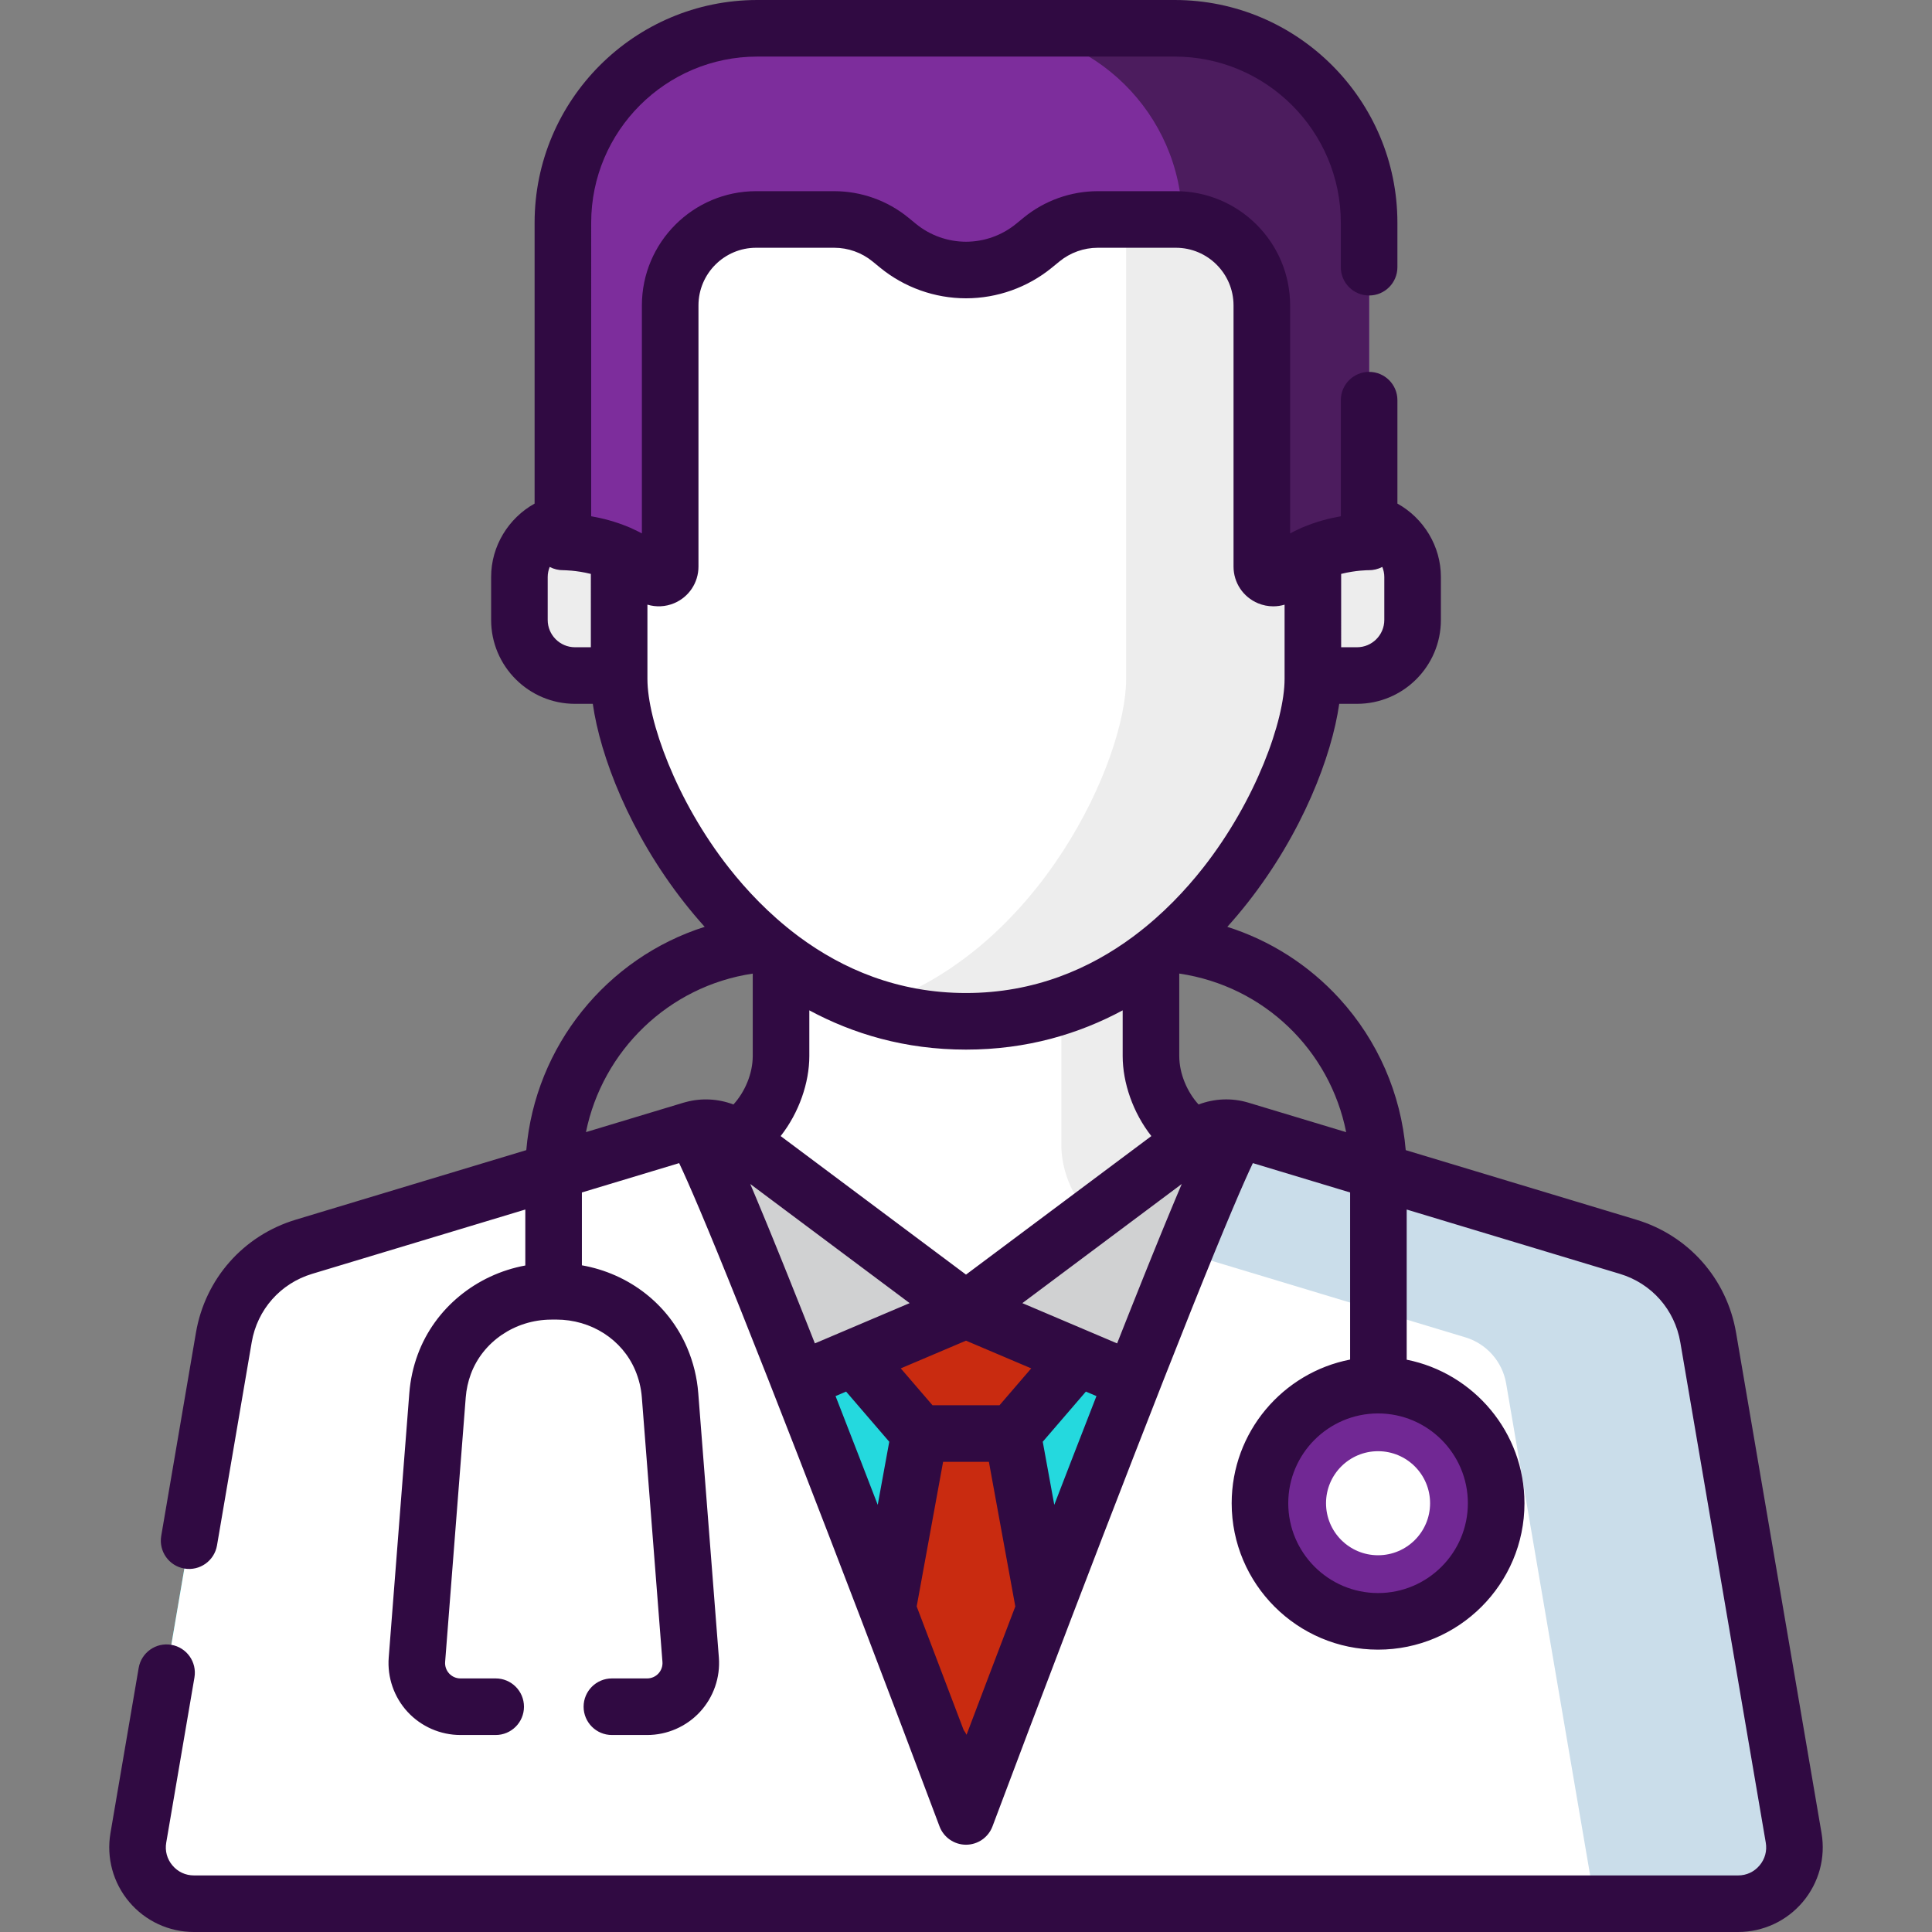 <?xml version="1.0"?>
<svg xmlns="http://www.w3.org/2000/svg" xmlns:xlink="http://www.w3.org/1999/xlink" version="1.1" id="Capa_1" x="0px" y="0px" viewBox="0 0 512 512" style="enable-background:new 0 0 512 512;" xml:space="preserve" width="512px" height="512px" class=""><rect x="0" y="0" width="512" height="512" fill="#808080" stroke="none"/><g><g>
	<path style="fill:#EDEDED" d="M169.494,166.216v-28.053h-17.112c-8.137,0-14.733,6.596-14.733,14.733v11.396   c0,8.137,6.596,14.733,14.733,14.733h17.112V166.216z" data-original="#F4D5BA" class="" data-old_color="#F4D5BA"/>
	<path style="fill:#EDEDED" d="M359.618,138.163h-17.112v28.053v12.81h17.112c8.137,0,14.733-6.596,14.733-14.733v-11.396   C374.352,144.76,367.755,138.163,359.618,138.163z" data-original="#F4D5BA" class="" data-old_color="#F4D5BA"/>
</g><path style="fill:#FFFFFF" d="M290.58,357.406l52.792-49.585l-20.959-3.894c-10.116-2.033-17.394-13.768-17.394-24.087v-45.983H256  l0,0h-49.017v45.983c0,10.319-7.278,22.054-17.394,24.087l-20.959,3.894l52.792,49.585  C240.859,375.664,271.141,375.664,290.58,357.406z" data-original="#FFE7CF" class="" data-old_color="#FFE7CF"/><path style="fill:#EDEDED" d="M281.276,233.857v69.725c0,10.319,7.278,22.054,17.394,24.087l18.064,5.171l26.638-25.02  l-20.959-3.894c-10.116-2.033-17.394-13.768-17.394-24.087v-45.983h-23.743V233.857z" data-original="#F4D5BA" class="" data-old_color="#F4D5BA"/><path style="fill:#24D9DE;" d="M317.195,301.406L256,347.145l-61.195-45.739c-3.281-2.452-7.532-3.201-11.453-2.018l-102.809,31.02  c-11.061,3.337-19.283,12.646-21.228,24.035l-22.65,132.604c-1.559,9.125,5.471,17.457,14.728,17.457h409.214  c9.257,0,16.287-8.332,14.728-17.457l-22.65-132.604c-1.945-11.389-10.167-20.697-21.228-24.035l-102.809-31.02  C324.726,298.204,320.476,298.953,317.195,301.406z" data-original="#24D9DE"/><g>
	<path style="fill:#D0D1D2;" d="M183.352,299.388l-17.686,5.336l39.033,54.62c3.073,4.3,8.719,5.889,13.583,3.822L256,347.145l0,0   l-61.195-45.739C191.524,298.953,187.274,298.204,183.352,299.388z" data-original="#D0D1D2" class=""/>
	<path style="fill:#D0D1D2;" d="M293.718,363.167c4.864,2.066,10.511,0.477,13.583-3.822l39.033-54.62l-0.094-0.028l-17.592-5.308   c-3.922-1.183-8.172-0.434-11.453,2.018L256,347.145l0,0l0,0L293.718,363.167z" data-original="#D0D1D2" class=""/>
</g><g>
	<polygon style="fill:#C92B10" points="256,347.145 226.339,359.745 243.679,379.902 268.321,379.902 285.661,359.745  " data-original="#F9644B" class="active-path" data-old_color="#F9644B"/>
	<polygon style="fill:#C92B10" points="268.321,379.902 256,379.902 243.679,379.902 220.922,504.503 291.078,504.503  " data-original="#F9644B" class="active-path" data-old_color="#F9644B"/>
</g><path style="fill:#FFFFFF" d="M318.903,42.617C304.146,29.911,283.402,30.736,256,30.431c-27.402,0.306-48.146-0.52-62.903,12.187  c-18.823,16.208-29.02,40.276-29.02,65.115v72.203c0,24.839,31.219,90.725,91.923,90.725s91.923-65.886,91.923-90.725v-72.203  C347.923,82.894,337.725,58.825,318.903,42.617z" data-original="#FFE7CF" class="" data-old_color="#FFE7CF"/><path style="fill:#EDEDED" d="M318.903,42.617c-5.862-5.047-12.671-7.954-20.464-9.65c0,0.037,0.001,0.07,0.001,0.107v146.862  c0,21.205-22.757,72.315-67.181,86.82c7.614,2.486,15.86,3.905,24.742,3.905c60.704,0,91.923-65.885,91.923-90.725v-72.203  C347.923,82.894,337.725,58.825,318.903,42.617z" data-original="#F4D5BA" class="" data-old_color="#F4D5BA"/><path style="fill:#FFFFFF" d="M256,481.369c0,0-68.726-183.165-72.648-181.982l-102.809,31.02  c-11.061,3.337-19.283,12.646-21.228,24.035l-22.65,132.604c-1.559,9.125,5.471,17.457,14.728,17.457h409.214  c9.257,0,16.287-8.332,14.728-17.457l-22.65-132.604c-1.945-11.389-10.167-20.697-21.228-24.035l-102.809-31.02  C324.726,298.204,256,481.369,256,481.369z" data-original="#E1EFFB" class="" data-old_color="#E1EFFB"/><path style="fill:#CADDEA;" d="M475.335,487.046l-22.65-132.604c-1.945-11.389-10.167-20.697-21.228-24.034l-102.809-31.02  c-1.066-0.322-6.921,12.981-14.882,32.52l74.563,22.497c5.636,1.7,9.825,6.443,10.816,12.246l23.547,137.851h37.916  C469.864,504.503,476.894,496.171,475.335,487.046z" data-original="#CADDEA" class=""/><path style="fill:#7D2D9C" d="M311.3,7.497H256h-55.3c-28.458,0-51.528,23.07-51.528,51.528v84.591c0,0,14.189-0.321,23.307,8.703  c1.899,1.879,5.126,0.506,5.126-2.165V80.938c0-12.579,10.197-22.776,22.776-22.776h20.695c5.428,0,10.689,1.877,14.891,5.312  l2.03,1.66c5.081,4.154,11.441,6.423,18.003,6.423s12.923-2.269,18.003-6.423l2.03-1.66c4.202-3.435,9.463-5.312,14.891-5.312  h20.695c12.579,0,22.776,10.197,22.776,22.776v69.216c0,2.671,3.227,4.045,5.126,2.165c9.118-9.024,23.307-8.703,23.307-8.703  V59.025C362.828,30.567,339.758,7.497,311.3,7.497z" data-original="#FFB125" class="" data-old_color="#FFB125"/><path style="fill:#4C1C5E" d="M311.3,7.497h-49.484c28.192,0,51.083,22.644,51.508,50.735c11.781,0.873,21.07,10.701,21.07,22.706  v69.216c0,2.671,3.227,4.045,5.126,2.165c9.118-9.024,23.307-8.703,23.307-8.703V59.025C362.828,30.567,339.759,7.497,311.3,7.497z" data-original="#FF901D" class="" data-old_color="#FF901D"/><circle style="fill:#712894" cx="365.2" cy="398.37" r="31.3" data-original="#1785B8" class="" data-old_color="#1785B8"/><circle style="fill:#FFFFFF" cx="365.2" cy="398.37" r="13.788" data-original="#E1EFFB" class="" data-old_color="#E1EFFB"/><path d="M482.726,485.783l-22.65-132.603c-2.441-14.287-12.576-25.764-26.453-29.95l-61.092-18.433  c-1.265-14.934-7.388-29.023-17.578-40.175c-8.151-8.92-18.403-15.415-29.704-18.999c1.934-2.146,3.727-4.285,5.372-6.377  c14.528-18.477,22.306-38.833,24.286-52.724h4.713c12.258,0,22.231-9.972,22.231-22.231v-11.396c0-8.181-4.602-15.594-11.523-19.441  V106.05c0-4.141-3.357-7.498-7.498-7.498s-7.497,3.356-7.497,7.498v30.764c-2.92,0.507-6.404,1.383-9.968,2.884  c-0.365,0.133-0.72,0.287-1.056,0.472c-0.805,0.367-1.611,0.754-2.414,1.19V80.938c0-16.693-13.58-30.273-30.273-30.273h-20.695  c-7.138,0-14.111,2.487-19.637,7.005l-2.031,1.66c-3.73,3.05-8.438,4.73-13.257,4.73s-9.528-1.68-13.258-4.73l-2.03-1.66  c-5.526-4.517-12.499-7.005-19.637-7.005H200.38c-16.693,0-30.273,13.58-30.273,30.273v60.422c-0.803-0.436-1.609-0.823-2.414-1.19  c-0.336-0.185-0.69-0.339-1.055-0.472c-3.564-1.501-7.049-2.377-9.968-2.884V59.025c0-24.278,19.752-44.03,44.03-44.03h110.601  c24.279,0,44.03,19.752,44.03,44.03v11.786c0,4.141,3.357,7.498,7.497,7.498s7.498-3.356,7.498-7.498V59.025  C370.326,26.479,343.847,0,311.301,0H200.7c-32.547,0-59.025,26.479-59.025,59.025v74.43c-6.921,3.847-11.523,11.259-11.523,19.441  v11.396c0,12.259,9.973,22.231,22.231,22.231h4.713c1.979,13.891,9.758,34.247,24.286,52.724c1.643,2.09,3.435,4.227,5.367,6.371  c-25.98,8.252-44.926,31.61-47.277,59.179L78.378,323.23c-13.877,4.186-24.013,15.663-26.453,29.95l-9.198,53.849  c-0.697,4.082,2.047,7.955,6.128,8.652c4.08,0.699,7.955-2.046,8.653-6.128l9.198-53.849c1.476-8.644,7.608-15.586,16.003-18.118  l56.505-17.049v14.831c-12.952,2.384-23.973,11.281-28.512,23.608c-1.205,3.272-1.954,6.698-2.226,10.182l-5.461,70.095  c-0.412,5.28,1.415,10.538,5.01,14.423c3.595,3.886,8.694,6.116,13.989,6.116h9.348c4.141,0,7.498-3.356,7.498-7.498  s-3.357-7.497-7.498-7.497h-9.348c-1.129,0-2.215-0.474-2.982-1.304c-0.766-0.828-1.155-1.948-1.067-3.073l5.461-70.096  c0.165-2.111,0.618-4.186,1.348-6.167c3.158-8.575,11.686-14.382,21.223-14.449l1.235-0.009c0.058-0.001,0.115-0.001,0.172-0.001  c9.269,0,17.474,5.256,20.935,13.427c0.971,2.291,1.561,4.713,1.755,7.199l5.463,70.097c0.087,1.124-0.302,2.244-1.068,3.073  c-0.766,0.828-1.853,1.303-2.982,1.303h-9.348c-4.141,0-7.498,3.356-7.498,7.497s3.357,7.498,7.498,7.498h9.348  c5.295,0,10.395-2.229,13.989-6.116c3.596-3.887,5.423-9.144,5.011-14.422l-5.463-70.096c-0.32-4.102-1.295-8.101-2.898-11.884  c-4.939-11.657-15.5-19.762-27.938-21.955v-19.306l25.774-7.777c2.345,4.939,6.992,15.612,16.197,38.619  c9.277,23.214,20.808,52.969,31.867,81.895c0.079,0.243,0.17,0.48,0.272,0.712c7.38,19.311,14.539,38.225,20.662,54.541  c1.098,2.926,3.895,4.864,7.02,4.864c3.125,0,5.922-1.938,7.02-4.864c6.122-16.316,13.281-35.23,20.662-54.541  c0.103-0.232,0.193-0.47,0.272-0.712c11.051-28.909,22.576-58.645,31.849-81.852c9.217-23.037,13.868-33.719,16.214-38.662  l25.774,7.777v44.285c-17.858,3.469-31.385,19.219-31.385,38.077c0,21.391,17.403,38.795,38.795,38.795  c21.392,0,38.795-17.403,38.795-38.795c0-18.796-13.438-34.508-31.21-38.045v-39.792l56.506,17.049  c8.395,2.532,14.526,9.474,16.003,18.118l22.65,132.603c0.376,2.199-0.209,4.349-1.648,6.054c-1.438,1.704-3.459,2.644-5.69,2.644  H51.393c-2.231,0-4.251-0.939-5.69-2.644c-1.438-1.705-2.024-3.854-1.648-6.054l7.475-43.762c0.697-4.082-2.047-7.955-6.128-8.652  c-4.08-0.7-7.955,2.047-8.653,6.128l-7.475,43.762c-1.115,6.532,0.696,13.183,4.968,18.248C38.516,509.096,44.767,512,51.393,512  h409.214c6.626,0,12.878-2.904,17.151-7.969C482.03,498.966,483.841,492.315,482.726,485.783z M355.421,152.089  c3.995-0.996,7.202-0.978,7.238-0.977c1.292,0.017,2.548-0.285,3.664-0.87c0.334,0.831,0.531,1.724,0.531,2.654v11.396  c0,3.99-3.246,7.236-7.236,7.236h-4.197L355.421,152.089L355.421,152.089z M156.579,171.528h-4.197c-3.99,0-7.236-3.246-7.236-7.236  v-11.396c0-0.93,0.198-1.823,0.531-2.653c1.115,0.585,2.371,0.887,3.664,0.869c0.057,0.01,3.255-0.008,7.238,0.981L156.579,171.528  L156.579,171.528z M171.574,179.935v-19.698c2.272,0.681,4.757,0.588,7.051-0.369c3.935-1.642,6.477-5.455,6.477-9.716V80.938  c0-8.424,6.854-15.278,15.278-15.278h20.695c3.688,0,7.291,1.285,10.146,3.619l2.03,1.66c6.401,5.234,14.48,8.115,22.749,8.115  c8.269,0,16.348-2.882,22.749-8.115l2.03-1.66c2.854-2.334,6.458-3.619,10.146-3.619h20.695c8.424,0,15.278,6.854,15.278,15.278  v69.215c0,4.26,2.542,8.074,6.477,9.716c1.314,0.548,2.69,0.814,4.054,0.814c1.017,0,2.026-0.149,2.997-0.439v19.691  c0,10.947-7.568,32.205-21.594,50.043c-4.646,5.909-10.618,12.257-17.971,17.805c-0.233,0.156-0.456,0.325-0.669,0.505  c-11.391,8.422-26.038,14.874-44.192,14.874s-32.801-6.452-44.193-14.875c-0.213-0.179-0.435-0.348-0.667-0.503  c-7.353-5.549-13.325-11.897-17.972-17.806C179.143,212.141,171.574,190.882,171.574,179.935z M305.12,301.07L256,337.784  l-49.12-36.714c4.871-6.191,7.6-14.138,7.6-21.23v-12.086c11.551,6.212,25.334,10.404,41.52,10.404s29.97-4.192,41.52-10.404v12.086  C297.52,286.932,300.249,294.879,305.12,301.07z M194.367,292.701c-4.004-1.525-8.443-1.775-12.642-0.636  c-0.184,0.043-0.364,0.092-0.539,0.144l-25.903,7.816c4.381-21.542,21.873-38.688,44.202-42.009v21.824  C199.485,284.544,197.385,289.407,194.367,292.701z M214.716,352.889c-0.014-0.035-0.028-0.07-0.041-0.104  c-0.38-0.961-0.755-1.909-1.127-2.846c-0.067-0.17-0.134-0.339-0.201-0.507c-0.364-0.917-0.725-1.827-1.081-2.722  c-0.025-0.063-0.05-0.125-0.075-0.189c-1.111-2.793-2.182-5.472-3.212-8.039c-0.075-0.186-0.15-0.375-0.225-0.56  c-0.296-0.736-0.587-1.461-0.876-2.177c-0.106-0.263-0.211-0.523-0.316-0.783c-0.28-0.694-0.558-1.384-0.832-2.059  c-0.082-0.202-0.162-0.398-0.243-0.599c-0.497-1.226-0.983-2.421-1.457-3.586c-0.128-0.315-0.259-0.636-0.386-0.947  c-0.186-0.454-0.367-0.896-0.549-1.341c-0.196-0.48-0.392-0.956-0.584-1.424c-0.072-0.175-0.147-0.36-0.219-0.534  c-0.058-0.14-0.111-0.269-0.168-0.408c-0.866-2.104-1.689-4.087-2.47-5.952c-0.006-0.015-0.013-0.03-0.019-0.045  c-0.416-0.993-0.823-1.963-1.214-2.887c-0.203-0.479-0.403-0.95-0.599-1.412l42.245,31.574l-17.652,7.499  c-0.031,0.013-0.063,0.026-0.094,0.04l-7.37,3.131C215.533,354.955,215.124,353.919,214.716,352.889z M232.606,398.797  c-1.481-3.843-2.973-7.708-4.468-11.569c-2.338-6.039-4.571-11.781-6.708-17.251l2.798-1.189l11.432,13.289L232.606,398.797z   M256.145,459.735c-0.215-0.446-0.471-0.867-0.767-1.259c-3.388-8.955-7.688-20.286-12.447-32.753l7-38.325h12.138l7,38.325  C264.082,438.784,259.603,450.594,256.145,459.735z M264.881,372.404h-17.762l-8.405-9.77L256,355.291l17.286,7.343L264.881,372.404  z M283.862,387.228c-1.495,3.861-2.987,7.726-4.468,11.569l-3.054-16.721l11.432-13.289l2.798,1.189  C288.433,375.446,286.2,381.189,283.862,387.228z M312.58,315.18c-0.371,0.876-0.757,1.795-1.15,2.733  c-0.051,0.122-0.103,0.245-0.154,0.368c-0.389,0.93-0.785,1.88-1.195,2.869c-0.027,0.065-0.055,0.134-0.082,0.2  c-0.354,0.853-0.717,1.733-1.086,2.63c-0.069,0.168-0.134,0.323-0.203,0.492c-0.082,0.201-0.17,0.414-0.253,0.617  c-0.164,0.4-0.331,0.808-0.499,1.216c-0.206,0.503-0.411,1.004-0.622,1.519c-0.067,0.164-0.136,0.335-0.204,0.5  c-0.522,1.279-1.058,2.597-1.606,3.951c-0.086,0.212-0.171,0.42-0.257,0.635c-0.271,0.669-0.547,1.352-0.824,2.039  c-0.108,0.269-0.217,0.537-0.326,0.809c-0.286,0.709-0.575,1.427-0.867,2.155c-0.082,0.203-0.165,0.411-0.247,0.615  c-1.017,2.532-2.072,5.173-3.167,7.925c-0.036,0.091-0.072,0.18-0.108,0.272c-0.354,0.889-0.712,1.793-1.074,2.704  c-0.067,0.17-0.135,0.34-0.203,0.511c-0.374,0.942-0.751,1.894-1.133,2.861c-0.007,0.018-0.014,0.036-0.021,0.053  c-0.412,1.042-0.826,2.09-1.248,3.16l-7.377-3.134c-0.026-0.011-0.052-0.022-0.077-0.033l-17.662-7.503l42.245-31.574  C312.982,314.23,312.782,314.7,312.58,315.18z M330.814,292.21c-0.001,0-0.003-0.001-0.004-0.001  c-0.006-0.002-0.013-0.003-0.019-0.006c-4.35-1.305-8.99-1.089-13.157,0.498c-3.019-3.294-5.118-8.157-5.118-12.861v-21.835  c22.469,3.312,39.908,20.297,44.232,42.029L330.814,292.21z M389.001,398.375c0,13.124-10.677,23.8-23.8,23.8  s-23.8-10.676-23.8-23.8s10.677-23.8,23.8-23.8S389.001,385.251,389.001,398.375z" data-original="#000000" class="" style="fill:#300A42" data-old_color="#000000"/></g> </svg>
